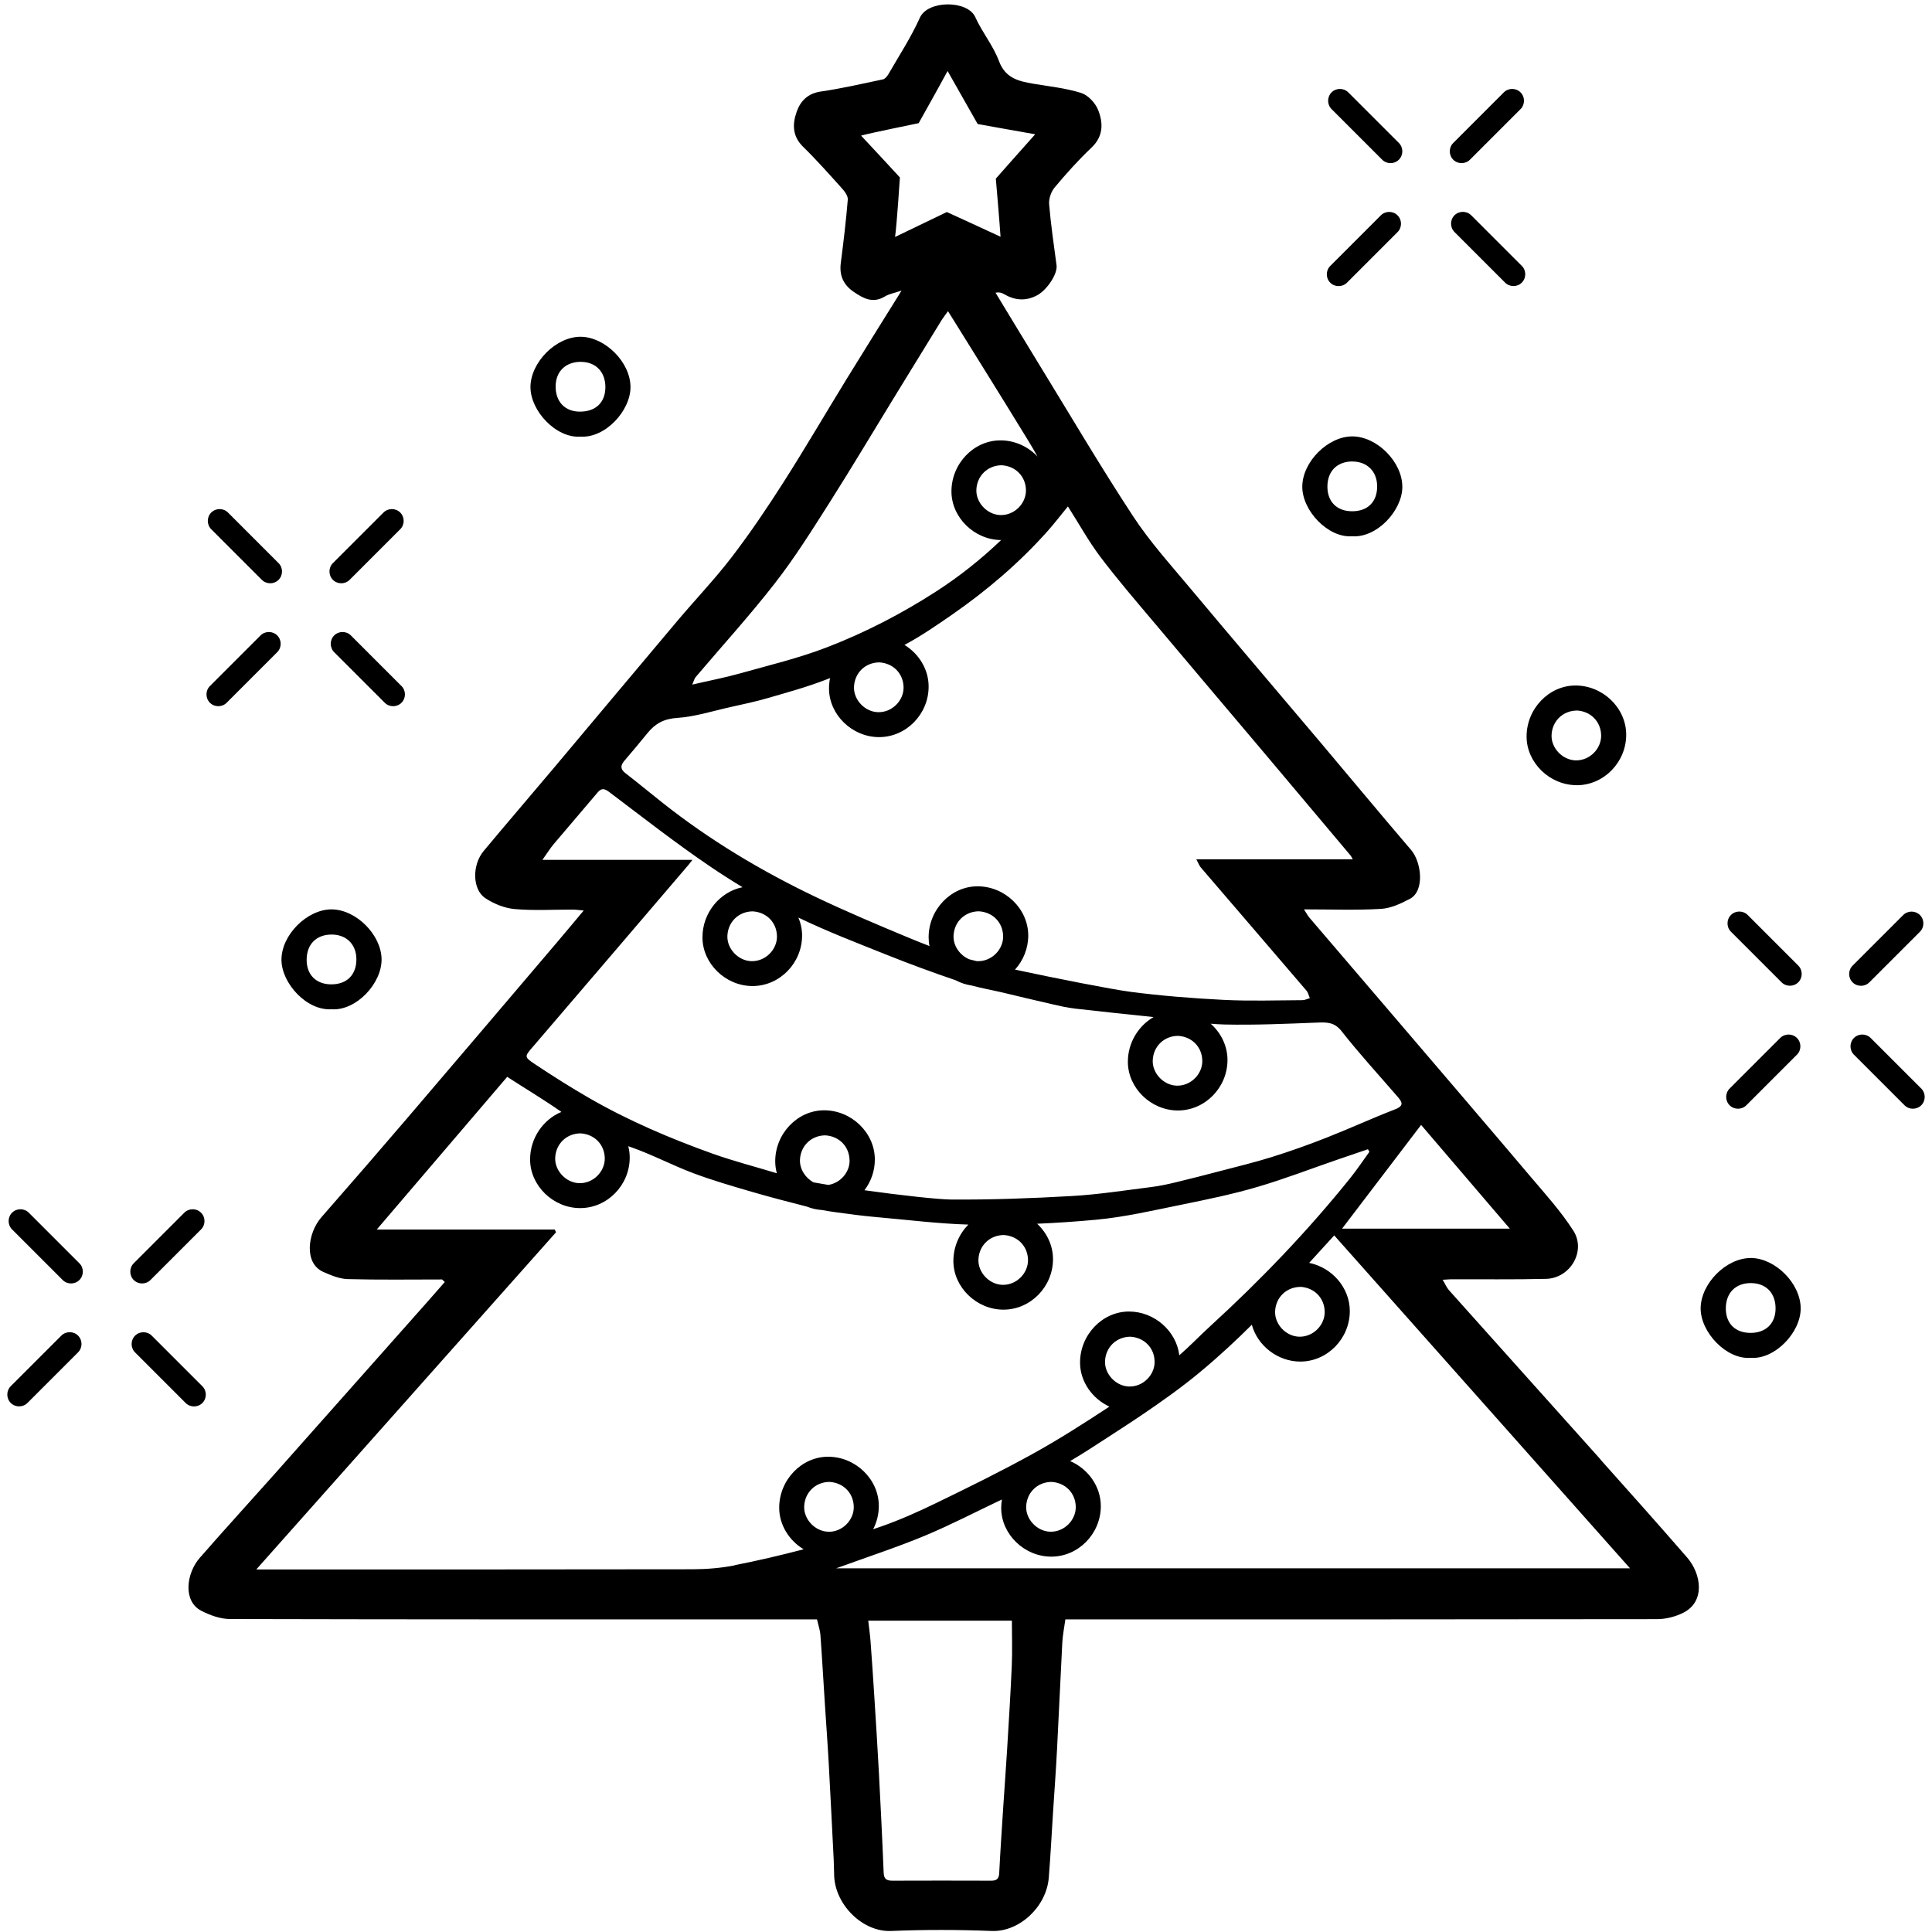 <?xml version="1.0" encoding="utf-8"?>
<!-- Generated by IcoMoon.io -->
<!DOCTYPE svg PUBLIC "-//W3C//DTD SVG 1.1//EN" "http://www.w3.org/Graphics/SVG/1.1/DTD/svg11.dtd">
<svg version="1.1" xmlns="http://www.w3.org/2000/svg" xmlns:xlink="http://www.w3.org/1999/xlink" width="32" height="32" viewBox="0 0 32 32">
<path d="M26.509 24.172c-0.836-0.935-1.674-1.867-2.51-2.803-0.040-0.045-0.063-0.105-0.104-0.172 0.065-0.004 0.099-0.007 0.133-0.008 0.527-0.002 1.054 0.006 1.58-0.007 0.402-0.010 0.667-0.462 0.451-0.799-0.203-0.317-0.46-0.601-0.705-0.89-0.726-0.858-1.458-1.711-2.188-2.566-0.493-0.576-0.987-1.152-1.479-1.729-0.028-0.033-0.048-0.073-0.089-0.136 0.452 0 0.865 0.016 1.275-0.008 0.163-0.009 0.33-0.088 0.479-0.166 0.252-0.134 0.189-0.612 0.022-0.808-0.512-0.598-1.014-1.204-1.522-1.806-0.711-0.842-1.427-1.681-2.134-2.526-0.327-0.391-0.672-0.773-0.951-1.198-0.549-0.837-1.057-1.701-1.581-2.555-0.234-0.381-0.464-0.765-0.697-1.147 0.059-0.012 0.099-0 0.134 0.020 0.182 0.107 0.363 0.126 0.557 0.022 0.157-0.084 0.338-0.349 0.32-0.494-0.044-0.337-0.095-0.673-0.123-1.012-0.008-0.091 0.032-0.209 0.092-0.28 0.192-0.229 0.392-0.453 0.609-0.658 0.2-0.19 0.196-0.41 0.11-0.626-0.047-0.116-0.167-0.245-0.282-0.281-0.256-0.080-0.529-0.108-0.796-0.153-0.245-0.042-0.46-0.093-0.565-0.377-0.095-0.255-0.279-0.475-0.391-0.725-0.127-0.284-0.787-0.283-0.918 0.009-0.146 0.326-0.344 0.628-0.523 0.939-0.020 0.034-0.055 0.076-0.090 0.083-0.342 0.072-0.683 0.151-1.028 0.201-0.214 0.031-0.335 0.155-0.398 0.331-0.073 0.203-0.077 0.406 0.104 0.583 0.226 0.221 0.435 0.458 0.646 0.692 0.046 0.051 0.1 0.125 0.095 0.185-0.029 0.351-0.071 0.701-0.116 1.050-0.026 0.202 0.042 0.358 0.207 0.472 0.161 0.111 0.322 0.204 0.524 0.081 0.068-0.042 0.153-0.055 0.276-0.097-0.322 0.518-0.617 0.987-0.907 1.459-0.351 0.572-0.69 1.153-1.051 1.719-0.268 0.42-0.548 0.835-0.851 1.231-0.28 0.366-0.601 0.702-0.899 1.055-0.686 0.813-1.367 1.629-2.052 2.443-0.386 0.459-0.778 0.914-1.162 1.375-0.194 0.233-0.189 0.637 0.027 0.781 0.141 0.094 0.319 0.166 0.486 0.181 0.318 0.028 0.641 0.008 0.961 0.009 0.053 0 0.106 0.008 0.183 0.015-0.162 0.193-0.302 0.362-0.444 0.529-0.814 0.956-1.627 1.914-2.443 2.868-0.482 0.564-0.968 1.125-1.457 1.683-0.23 0.262-0.294 0.761 0.029 0.905 0.128 0.057 0.269 0.116 0.406 0.12 0.521 0.014 1.042 0.006 1.563 0.006 0.015 0.014 0.030 0.028 0.045 0.042-0.097 0.111-0.194 0.222-0.291 0.332-0.849 0.957-1.699 1.915-2.549 2.872-0.406 0.456-0.819 0.907-1.22 1.367-0.22 0.252-0.283 0.716 0.028 0.875 0.144 0.074 0.315 0.136 0.474 0.136 3.173 0.008 6.345 0.006 9.518 0.006 0.068 0 0.135 0 0.205 0 0.022 0.097 0.051 0.179 0.057 0.263 0.028 0.381 0.049 0.762 0.074 1.144 0.021 0.33 0.046 0.66 0.064 0.989 0.029 0.53 0.055 1.060 0.082 1.59 0.005 0.091 0.003 0.183 0.008 0.275 0.026 0.476 0.477 0.92 0.943 0.9 0.555-0.023 1.111-0.022 1.666-0 0.457 0.018 0.906-0.4 0.945-0.881 0.029-0.358 0.047-0.717 0.070-1.075 0.023-0.353 0.049-0.705 0.067-1.058 0.031-0.587 0.056-1.175 0.087-1.762 0.007-0.127 0.033-0.254 0.051-0.385 0.094 0 0.162 0 0.231 0 3.19 0 6.38 0.001 9.569-0.004 0.146-0 0.304-0.040 0.435-0.106 0.369-0.186 0.297-0.645 0.063-0.915-0.473-0.545-0.954-1.084-1.435-1.622zM25.007 20.35c-0.943 0-1.853 0-2.778 0 0.438-0.575 0.867-1.138 1.309-1.718 0.483 0.565 0.964 1.127 1.469 1.718zM14.825 3.925c0.030-0.21 0.080-0.986 0.080-0.986s-0.447-0.486-0.643-0.693c0.123-0.036 0.954-0.206 0.954-0.206s0.336-0.598 0.479-0.864c0.154 0.274 0.498 0.878 0.498 0.878s0.635 0.115 0.953 0.17c-0.154 0.17-0.652 0.735-0.652 0.735s0.066 0.761 0.078 0.962c-0.234-0.11-0.89-0.409-0.89-0.409s-0.621 0.299-0.857 0.413zM11.517 11.221c0.441-0.52 0.9-1.024 1.318-1.561 0.327-0.42 0.611-0.873 0.897-1.323 0.363-0.571 0.709-1.153 1.062-1.729 0.267-0.436 0.535-0.872 0.803-1.307 0.028-0.045 0.062-0.087 0.105-0.147 0.198 0.318 0.386 0.619 0.574 0.922 0.257 0.415 0.516 0.83 0.77 1.247 0.048 0.079 0.094 0.159 0.139 0.239-0.155-0.164-0.376-0.269-0.616-0.268-0.441 0-0.81 0.386-0.81 0.845 0 0.432 0.379 0.803 0.823 0.806-0.33 0.315-0.688 0.601-1.079 0.853-0.571 0.368-1.171 0.678-1.8 0.921-0.467 0.181-0.959 0.298-1.443 0.434-0.248 0.070-0.502 0.118-0.794 0.186 0.027-0.061 0.033-0.094 0.052-0.117zM16.993 8.119c0.003 0.22-0.191 0.419-0.425 0.412-0.219-0.007-0.407-0.209-0.396-0.423 0.011-0.229 0.187-0.399 0.417-0.402 0.23 0.012 0.401 0.183 0.404 0.414zM14.966 11.384c0.003 0.22-0.191 0.419-0.425 0.412-0.219-0.007-0.407-0.209-0.396-0.423 0.011-0.229 0.187-0.399 0.417-0.402 0.23 0.012 0.401 0.183 0.404 0.414zM10.344 12.598c0.129-0.15 0.256-0.303 0.381-0.456 0.127-0.157 0.272-0.237 0.491-0.251 0.297-0.020 0.59-0.115 0.884-0.18 0.207-0.046 0.415-0.090 0.618-0.149 0.32-0.093 0.643-0.181 0.953-0.301 0.026-0.010 0.051-0.020 0.077-0.030-0.011 0.056-0.017 0.113-0.017 0.172 0 0.435 0.384 0.807 0.831 0.806 0.448-0.001 0.819-0.38 0.819-0.837-0-0.287-0.162-0.544-0.4-0.69 0.274-0.147 0.533-0.324 0.789-0.502 0.576-0.4 1.108-0.853 1.576-1.377 0.116-0.13 0.222-0.269 0.342-0.415 0.184 0.289 0.341 0.574 0.534 0.831 0.278 0.368 0.579 0.719 0.877 1.072 0.595 0.709 1.195 1.414 1.791 2.121 0.494 0.585 0.986 1.171 1.479 1.757 0.010 0.011 0.015 0.026 0.037 0.064-0.866 0-1.714 0-2.591 0 0.035 0.065 0.049 0.106 0.075 0.136 0.583 0.68 1.168 1.359 1.75 2.040 0.028 0.033 0.037 0.082 0.055 0.123-0.041 0.012-0.083 0.034-0.124 0.034-0.435 0.002-0.871 0.017-1.305-0.005-0.517-0.026-1.034-0.067-1.547-0.134-0.308-0.041-1.211-0.218-1.907-0.367 0.135-0.15 0.219-0.349 0.219-0.565-0-0.442-0.385-0.815-0.84-0.815-0.441 0-0.81 0.386-0.81 0.845 0 0.049 0.005 0.098 0.015 0.145-0.112-0.043-0.224-0.088-0.335-0.134-0.522-0.217-1.043-0.437-1.552-0.68-0.902-0.431-1.757-0.942-2.542-1.565-0.203-0.161-0.403-0.326-0.608-0.485-0.088-0.068-0.083-0.13-0.015-0.208zM19.914 17.57c0.003 0.22-0.191 0.419-0.425 0.412-0.219-0.007-0.407-0.209-0.396-0.423 0.011-0.229 0.187-0.399 0.417-0.402 0.23 0.012 0.401 0.183 0.404 0.414zM16.615 15.508c0.003 0.22-0.191 0.419-0.425 0.412-0.007-0-0.014-0.001-0.020-0.002-0.044-0.011-0.082-0.020-0.116-0.029-0.155-0.065-0.269-0.225-0.26-0.393 0.011-0.229 0.187-0.399 0.417-0.402 0.23 0.012 0.401 0.183 0.404 0.414zM12.869 15.508c0.003 0.22-0.191 0.419-0.425 0.412-0.219-0.007-0.407-0.209-0.396-0.423 0.011-0.229 0.187-0.399 0.417-0.402 0.23 0.012 0.401 0.183 0.404 0.414zM8.828 17.336c0.86-1.002 1.717-2.007 2.575-3.010 0.014-0.016 0.026-0.034 0.066-0.084-0.841 0-1.646 0-2.485 0 0.075-0.105 0.126-0.188 0.188-0.262 0.241-0.286 0.486-0.569 0.727-0.855 0.067-0.079 0.117-0.063 0.195-0.004 0.549 0.414 1.091 0.839 1.66 1.225 0.178 0.121 0.36 0.238 0.545 0.349-0.374 0.074-0.665 0.423-0.664 0.831 0 0.435 0.384 0.807 0.831 0.806 0.448-0.001 0.819-0.38 0.819-0.837-0-0.104-0.022-0.205-0.061-0.297 0.484 0.234 0.989 0.427 1.489 0.627 0.368 0.147 0.74 0.283 1.115 0.411 0.083 0.044 0.174 0.074 0.269 0.088 0.165 0.045 0.336 0.075 0.503 0.114 0.273 0.065 0.545 0.131 0.818 0.193 0.126 0.029 0.254 0.059 0.382 0.074 0.435 0.050 0.871 0.095 1.307 0.141-0.252 0.145-0.426 0.425-0.426 0.741 0 0.435 0.384 0.807 0.831 0.806 0.448-0.001 0.819-0.38 0.819-0.837-0-0.234-0.109-0.45-0.278-0.6 0.077 0.006 0.154 0.011 0.231 0.013 0.513 0.011 1.027-0.012 1.54-0.032 0.159-0.006 0.28-0.006 0.398 0.144 0.292 0.372 0.613 0.721 0.923 1.080 0.076 0.088 0.121 0.152-0.040 0.214-0.381 0.147-0.753 0.319-1.133 0.468-0.299 0.118-0.603 0.226-0.91 0.322-0.278 0.087-0.562 0.155-0.843 0.229-0.25 0.065-0.499 0.13-0.75 0.19-0.132 0.032-0.265 0.060-0.399 0.077-0.439 0.055-0.877 0.124-1.318 0.149-0.666 0.038-1.335 0.063-2.002 0.058-0.209-0.002-0.827-0.069-1.432-0.154 0.108-0.142 0.172-0.318 0.172-0.509-0-0.442-0.385-0.815-0.84-0.815-0.441 0-0.81 0.386-0.81 0.845 0 0.068 0.010 0.135 0.027 0.198-0.354-0.108-0.713-0.2-1.062-0.324-0.707-0.253-1.398-0.548-2.050-0.924-0.305-0.176-0.603-0.365-0.896-0.56-0.183-0.121-0.171-0.126-0.029-0.292zM17.027 20.869c0.003 0.22-0.191 0.419-0.425 0.412-0.219-0.007-0.407-0.209-0.396-0.423 0.011-0.229 0.187-0.399 0.417-0.402 0.23 0.012 0.401 0.183 0.404 0.414zM14.072 19.219c0.003 0.196-0.152 0.376-0.352 0.407-0.085-0.014-0.167-0.028-0.244-0.042-0.137-0.073-0.233-0.221-0.226-0.377 0.011-0.229 0.187-0.399 0.417-0.402 0.23 0.012 0.401 0.183 0.404 0.414zM10.017 19.185c0.003 0.22-0.191 0.419-0.425 0.412-0.219-0.007-0.407-0.209-0.396-0.423 0.011-0.229 0.187-0.399 0.417-0.402 0.23 0.012 0.401 0.183 0.404 0.414zM12.166 25.928c-0.226 0.044-0.461 0.063-0.692 0.064-2.325 0.004-4.65 0.003-6.975 0.003-0.072 0-0.145 0-0.254 0 1.673-1.882 3.319-3.734 4.965-5.585-0.007-0.015-0.014-0.030-0.022-0.045-0.967 0-1.934 0-2.948 0 0.741-0.868 1.451-1.698 2.161-2.529 0.31 0.201 0.613 0.381 0.898 0.581-0.301 0.124-0.519 0.433-0.519 0.787 0 0.435 0.384 0.807 0.831 0.806 0.448-0.001 0.819-0.38 0.819-0.837-0-0.064-0.008-0.127-0.024-0.188 0.013 0.004 0.025 0.009 0.038 0.013 0.354 0.123 0.687 0.301 1.038 0.433 0.317 0.119 0.644 0.214 0.97 0.309 0.302 0.088 0.607 0.167 0.912 0.245 0.079 0.032 0.164 0.051 0.252 0.057 0.074 0.014 0.149 0.026 0.224 0.036 0.224 0.031 0.449 0.061 0.675 0.081 0.508 0.044 1.015 0.109 1.524 0.124-0.152 0.154-0.248 0.369-0.248 0.603 0 0.435 0.384 0.807 0.831 0.806 0.448-0.001 0.819-0.38 0.819-0.837-0-0.227-0.102-0.436-0.263-0.586 0.324-0.014 0.648-0.036 0.971-0.066 0.481-0.044 0.957-0.156 1.432-0.252 0.417-0.085 0.835-0.171 1.243-0.291 0.448-0.131 0.884-0.3 1.326-0.452 0.169-0.058 0.338-0.115 0.507-0.173 0.008 0.014 0.016 0.028 0.025 0.042-0.106 0.145-0.205 0.296-0.318 0.436-0.706 0.878-1.483 1.688-2.314 2.448-0.175 0.16-0.339 0.332-0.517 0.487-0.048-0.401-0.411-0.725-0.834-0.725-0.441 0-0.81 0.386-0.81 0.845 0 0.316 0.203 0.599 0.486 0.73-0.416 0.274-0.837 0.543-1.273 0.784-0.521 0.288-1.056 0.551-1.592 0.811-0.302 0.147-0.611 0.285-0.928 0.395-0.040 0.014-0.080 0.027-0.12 0.041 0.060-0.116 0.094-0.247 0.094-0.386-0-0.442-0.385-0.815-0.84-0.815-0.441 0-0.81 0.386-0.81 0.845 0 0.285 0.165 0.544 0.405 0.688-0.379 0.099-0.761 0.189-1.145 0.264zM21.537 21.314c0.23 0.012 0.401 0.183 0.404 0.414 0.003 0.22-0.191 0.419-0.425 0.412-0.219-0.007-0.407-0.209-0.396-0.423 0.011-0.229 0.187-0.399 0.417-0.402zM19.124 22.553c0.003 0.22-0.191 0.419-0.425 0.412-0.219-0.007-0.407-0.209-0.396-0.423 0.011-0.229 0.187-0.399 0.417-0.402 0.23 0.012 0.401 0.183 0.404 0.414zM17.818 24.958c0.003 0.22-0.191 0.419-0.425 0.412-0.219-0.007-0.407-0.209-0.396-0.423 0.011-0.229 0.187-0.399 0.417-0.402 0.23 0.012 0.401 0.183 0.404 0.414zM13.716 25.37c-0.219-0.007-0.407-0.209-0.396-0.423 0.011-0.229 0.187-0.399 0.417-0.402 0.23 0.012 0.401 0.183 0.404 0.414 0.003 0.22-0.191 0.419-0.425 0.412zM16.758 27.593c-0.020 0.462-0.049 0.923-0.077 1.384-0.019 0.307-0.042 0.614-0.062 0.921-0.024 0.375-0.050 0.751-0.069 1.127-0.005 0.101-0.049 0.126-0.138 0.125-0.544-0.002-1.088-0.002-1.632 0-0.099 0-0.14-0.029-0.144-0.136-0.022-0.553-0.050-1.106-0.079-1.659-0.022-0.416-0.049-0.831-0.075-1.246-0.019-0.307-0.040-0.614-0.063-0.921-0.008-0.107-0.023-0.213-0.038-0.345 0.8 0 1.604 0 2.379 0 0 0.25 0.009 0.5-0.002 0.75zM13.848 25.977c0.518-0.189 1.002-0.346 1.471-0.541 0.433-0.181 0.851-0.399 1.276-0.6-0.008 0.046-0.012 0.093-0.012 0.141 0 0.435 0.384 0.807 0.831 0.806 0.448-0.001 0.819-0.38 0.819-0.837-0-0.328-0.212-0.618-0.508-0.746 0.133-0.079 0.248-0.15 0.323-0.199 0.409-0.268 1.216-0.766 1.825-1.272 0.336-0.279 0.631-0.557 0.861-0.787 0.094 0.345 0.427 0.61 0.804 0.61 0.448-0.001 0.819-0.38 0.819-0.837-0-0.387-0.295-0.721-0.673-0.798 0.135-0.148 0.273-0.298 0.415-0.455 1.637 1.843 3.262 3.671 4.899 5.514-4.382 0-8.746 0-13.15 0z"></path>
<path d="M26.116 13.006c0.448-0.001 0.819-0.38 0.819-0.837-0-0.442-0.385-0.815-0.84-0.815-0.441 0-0.81 0.386-0.81 0.845 0 0.435 0.384 0.807 0.831 0.806zM26.116 11.768c0.23 0.012 0.401 0.183 0.404 0.414 0.003 0.22-0.191 0.419-0.425 0.412-0.219-0.007-0.407-0.209-0.396-0.423 0.011-0.229 0.187-0.399 0.417-0.402z"></path>
<path d="M9.614 7.232c0.411 0.027 0.828-0.427 0.829-0.819 0.001-0.413-0.42-0.828-0.818-0.835-0.414-0.007-0.838 0.425-0.839 0.833-0 0.395 0.424 0.85 0.829 0.821zM9.629 5.994c0.242 0.003 0.399 0.169 0.398 0.42-0.001 0.254-0.162 0.406-0.427 0.404-0.243-0.002-0.398-0.165-0.397-0.417 0.001-0.251 0.168-0.411 0.426-0.408z"></path>
<path d="M22.392 8.882c0.412 0.032 0.833-0.425 0.835-0.815 0.002-0.417-0.423-0.84-0.83-0.839-0.405 0.001-0.822 0.421-0.827 0.827-0.005 0.402 0.427 0.856 0.822 0.827zM22.402 7.644c0.244 0.001 0.407 0.166 0.408 0.411 0.001 0.257-0.157 0.414-0.416 0.413-0.25-0.001-0.407-0.156-0.408-0.405-0.001-0.258 0.16-0.42 0.416-0.42z"></path>
<path d="M5.499 16.717c0.401 0.023 0.825-0.426 0.821-0.829-0.004-0.404-0.421-0.824-0.828-0.826-0.405-0.001-0.835 0.425-0.83 0.842 0.005 0.386 0.422 0.844 0.836 0.812zM5.493 15.479c0.245 0 0.409 0.164 0.41 0.408 0.001 0.258-0.157 0.417-0.415 0.417-0.25-0-0.408-0.156-0.409-0.404-0.001-0.258 0.159-0.421 0.414-0.421z"></path>
<path d="M29.003 20.837c-0.41-0.005-0.835 0.423-0.835 0.836 0 0.393 0.426 0.85 0.831 0.817 0.402 0.029 0.83-0.425 0.826-0.823-0.004-0.412-0.421-0.826-0.822-0.831zM28.995 22.077c-0.252-0-0.409-0.154-0.41-0.402-0.001-0.258 0.159-0.423 0.413-0.423s0.413 0.166 0.411 0.425c-0.002 0.245-0.162 0.4-0.414 0.4z"></path>
<path d="M30.962 16.271l0.838-0.838c0.076-0.076 0.076-0.201 0-0.277s-0.201-0.076-0.277 0l-0.838 0.838c-0.076 0.076-0.076 0.201 0 0.277s0.201 0.076 0.277 0z"></path>
<path d="M28.925 18.307l0.838-0.838c0.076-0.076 0.076-0.201 0-0.277s-0.201-0.076-0.277 0l-0.838 0.838c-0.076 0.076-0.076 0.201 0 0.277s0.201 0.076 0.277 0z"></path>
<path d="M28.947 15.155c-0.076-0.076-0.201-0.076-0.277 0s-0.076 0.201 0 0.277l0.838 0.838c0.076 0.076 0.201 0.076 0.277 0s0.076-0.201 0-0.277l-0.838-0.838z"></path>
<path d="M31.822 18.030l-0.838-0.838c-0.076-0.076-0.201-0.076-0.277 0s-0.076 0.201 0 0.277l0.838 0.838c0.076 0.076 0.201 0.076 0.277 0s0.076-0.201 0-0.277z"></path>
<path d="M24.347 2.645l0.838-0.838c0.076-0.076 0.076-0.201 0-0.277s-0.201-0.076-0.277 0l-0.838 0.838c-0.076 0.076-0.076 0.201 0 0.277s0.201 0.076 0.277 0z"></path>
<path d="M22.31 4.682l0.838-0.838c0.076-0.076 0.076-0.201 0-0.277s-0.201-0.076-0.277 0l-0.838 0.838c-0.076 0.076-0.076 0.201 0 0.277s0.201 0.076 0.277 0z"></path>
<path d="M22.893 2.645c0.076 0.076 0.201 0.076 0.277 0s0.076-0.201 0-0.277l-0.838-0.838c-0.076-0.076-0.201-0.076-0.277 0s-0.076 0.201 0 0.277l0.838 0.838z"></path>
<path d="M24.368 3.566c-0.076-0.076-0.201-0.076-0.277 0s-0.076 0.201 0 0.277l0.838 0.838c0.076 0.076 0.201 0.076 0.277 0s0.076-0.201 0-0.277l-0.838-0.838z"></path>
<path d="M5.791 9.604l0.838-0.838c0.076-0.076 0.076-0.201 0-0.277s-0.201-0.076-0.277 0l-0.838 0.838c-0.076 0.076-0.076 0.201 0 0.277s0.201 0.076 0.277 0z"></path>
<path d="M3.754 11.64l0.838-0.838c0.076-0.076 0.076-0.201 0-0.277s-0.201-0.076-0.277 0l-0.838 0.838c-0.076 0.076-0.076 0.201 0 0.277s0.201 0.076 0.277 0z"></path>
<path d="M4.337 9.604c0.076 0.076 0.201 0.076 0.277 0s0.076-0.201 0-0.277l-0.838-0.838c-0.076-0.076-0.201-0.076-0.277 0s-0.076 0.201 0 0.277l0.838 0.838z"></path>
<path d="M5.812 10.525c-0.076-0.076-0.201-0.076-0.277 0s-0.076 0.201 0 0.277l0.838 0.838c0.076 0.076 0.201 0.076 0.277 0s0.076-0.201 0-0.277l-0.838-0.838z"></path>
<path d="M2.492 21.201l0.838-0.838c0.076-0.076 0.076-0.201 0-0.277s-0.201-0.076-0.277 0l-0.838 0.838c-0.076 0.076-0.076 0.201 0 0.277s0.201 0.076 0.277 0z"></path>
<path d="M1.016 22.122l-0.838 0.838c-0.076 0.076-0.076 0.201 0 0.277s0.201 0.076 0.277 0l0.838-0.838c0.076-0.076 0.076-0.201 0-0.277s-0.201-0.076-0.277 0z"></path>
<path d="M0.477 20.086c-0.076-0.076-0.201-0.076-0.277 0s-0.076 0.201 0 0.277l0.838 0.838c0.076 0.076 0.201 0.076 0.277 0s0.076-0.201 0-0.277l-0.838-0.838z"></path>
<path d="M3.352 23.238c0.076-0.076 0.076-0.201 0-0.277l-0.838-0.838c-0.076-0.076-0.201-0.076-0.277 0s-0.076 0.201 0 0.277l0.838 0.838c0.076 0.076 0.201 0.076 0.277 0z"></path>
</svg>
